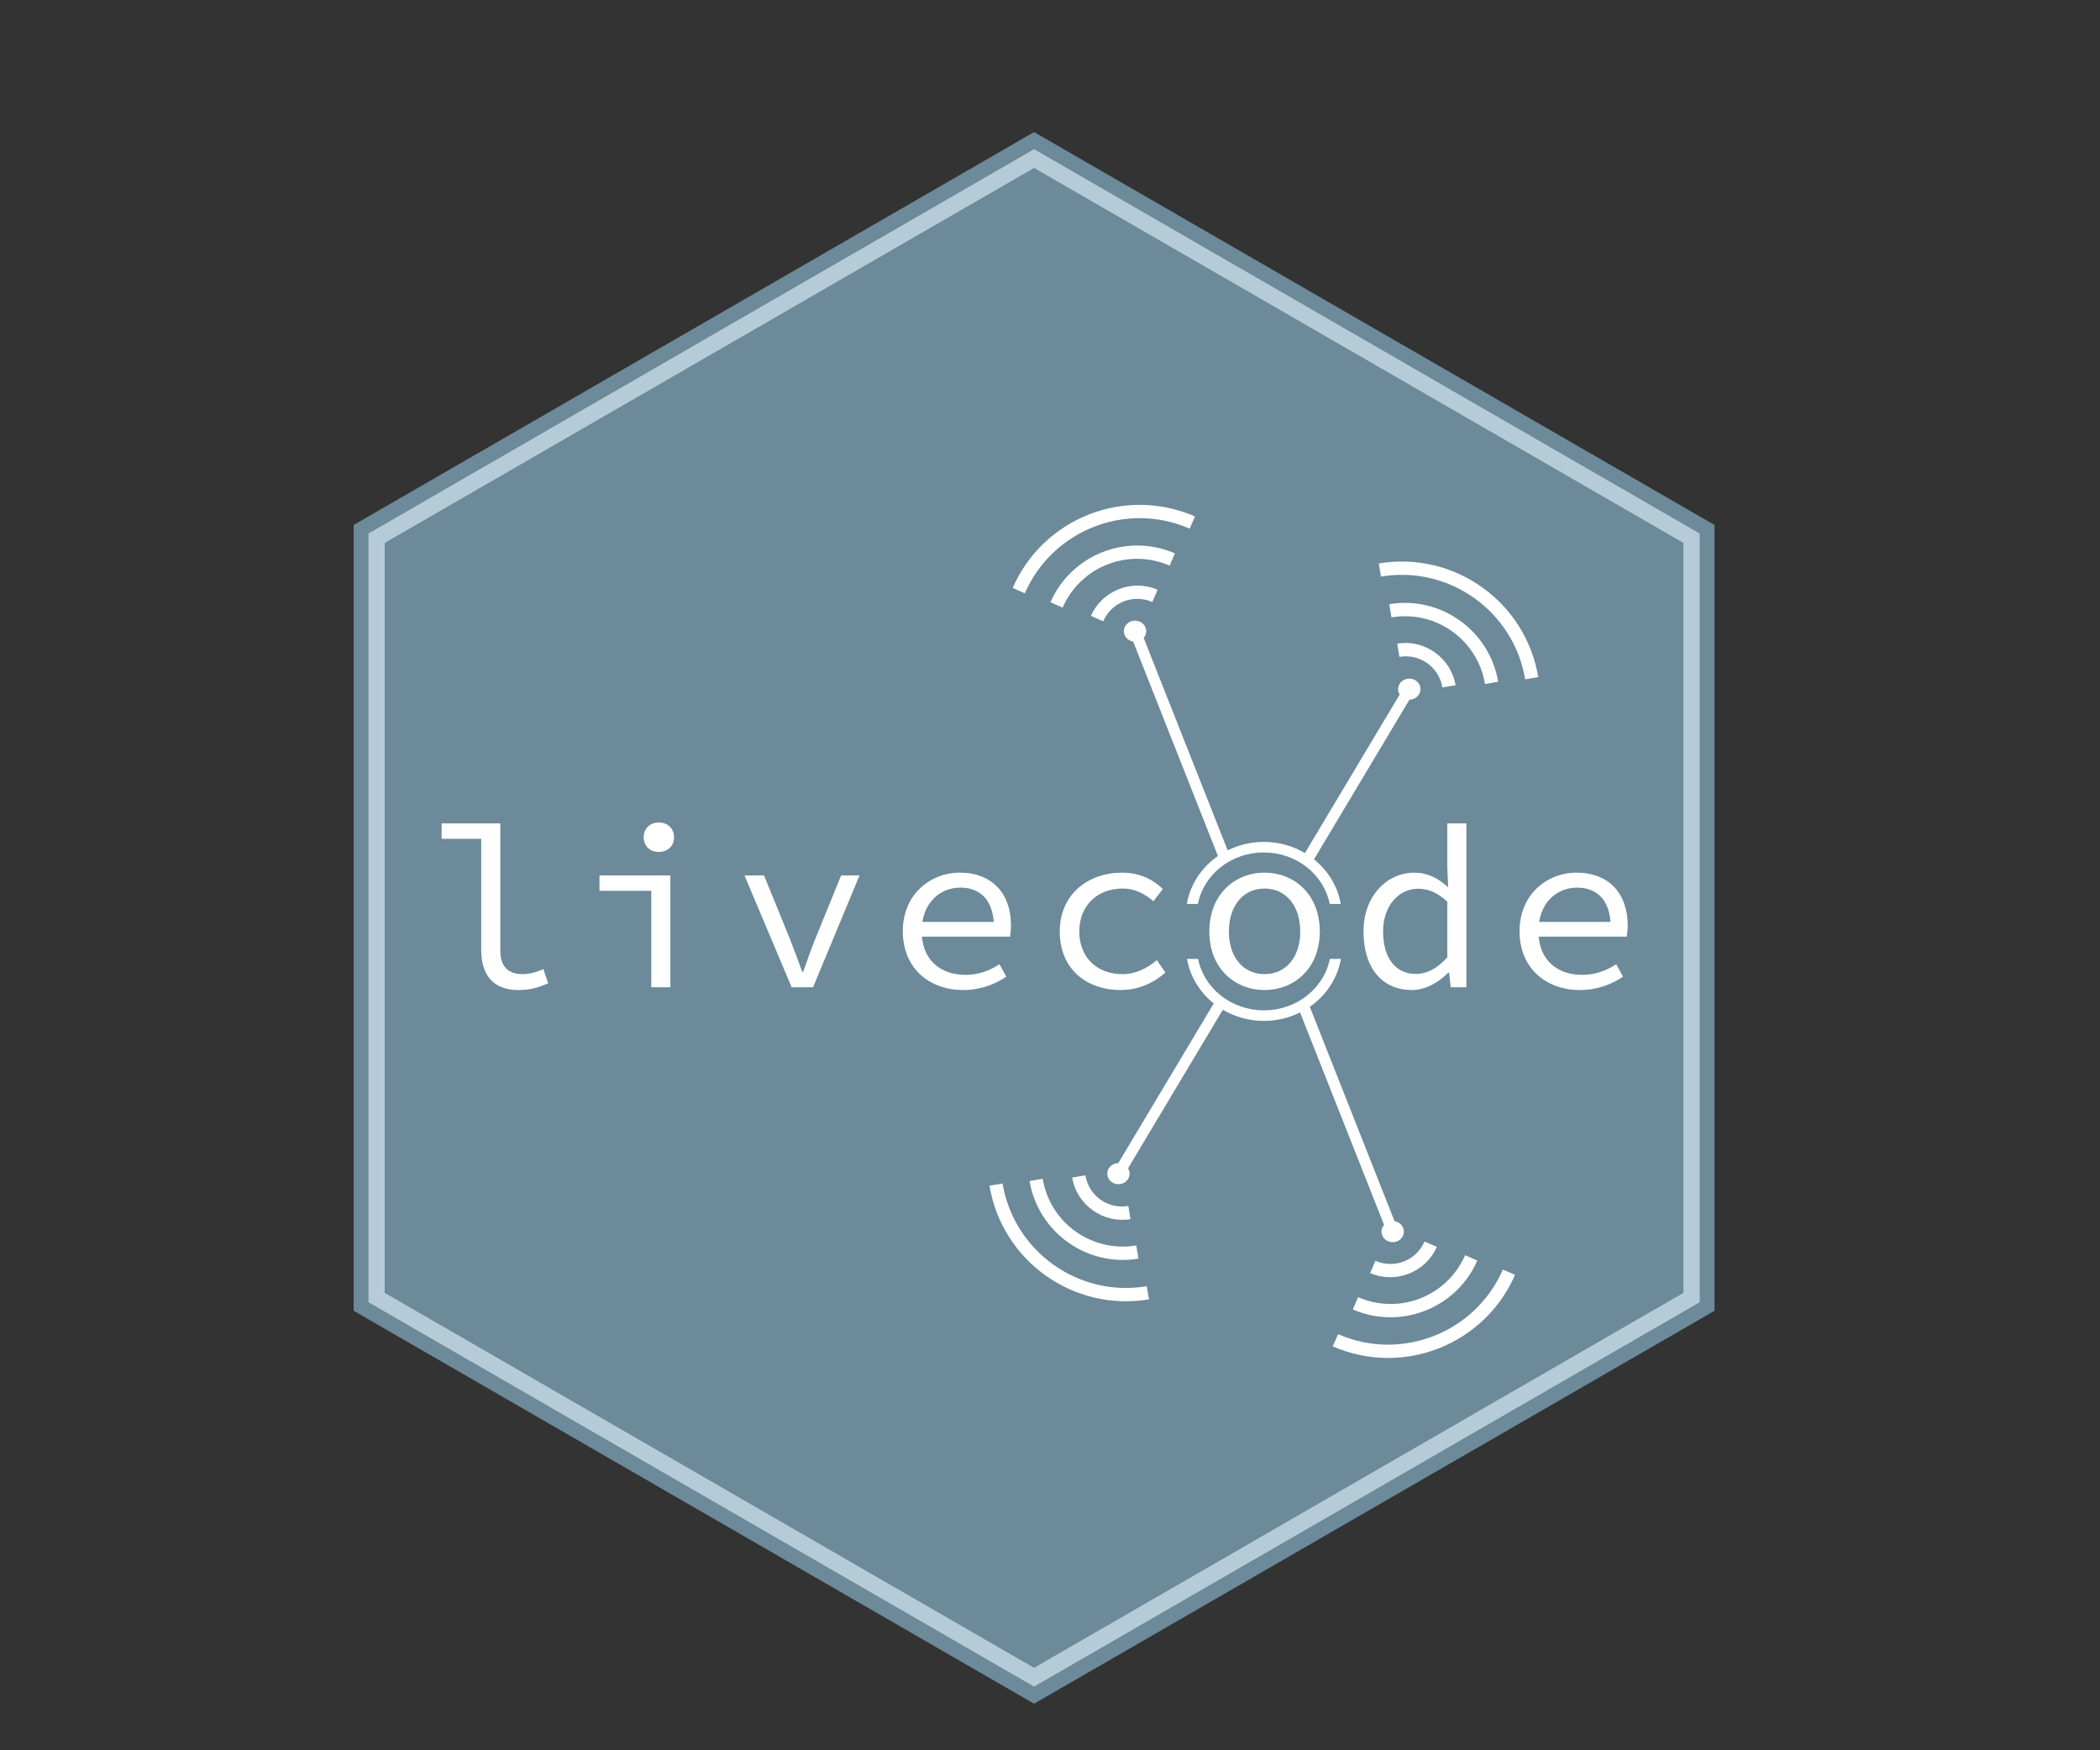 <?xml version="1.0" encoding="utf-8"?>
<!-- Generator: Adobe Illustrator 24.1.0, SVG Export Plug-In . SVG Version: 6.00 Build 0)  -->
<svg version="1.1" id="Calque_1" xmlns="http://www.w3.org/2000/svg" xmlns:xlink="http://www.w3.org/1999/xlink" x="0px" y="0px"
	 viewBox="0 0 1700.86 1417.32" style="enable-background:new 0 0 1700.86 1417.32;" xml:space="preserve">
<rect x="0" y="0" width="1700.86" height="1417.32" fill="#333333" stroke="none"/>
<style type="text/css">
	.st0{fill:#B6CBD8;stroke:#5A9ED6;stroke-miterlimit:10;}
	.st1{fill:none;stroke:#5A9ED6;stroke-width:14;stroke-miterlimit:10;}
	.st2{fill:#6C8A99;}
	.st3{fill:#FFFFFF;}
	.st4{fill:#B6CBD8;stroke:#6C8A99;stroke-width:12;stroke-miterlimit:10;}
	.st5{fill:#5A9ED6;}
	.st6{fill:#F6F6F6;}
</style>
<polygon class="st4" points="292.44,428.59 292.44,1058.02 837.54,1372.74 1382.64,1058.02 1382.64,428.59 837.54,113.88 "/>
<polygon class="st2" points="311.59,439.65 311.59,1046.96 837.54,1350.62 1363.49,1046.96 1363.49,439.65 837.54,135.99 "/>
<g>
	<g>
		<path class="st3" d="M389.75,769.11v-89.84h-32.06v-12.49h47.53v103.44c0,13.05,7.08,18.64,17.89,18.64
			c5.22,0,10.81-1.3,16.96-4.1l3.91,11.56c-8.39,3.54-14.35,5.41-24.23,5.41C400.37,801.73,389.75,790.55,389.75,769.11z"/>
		<path class="st3" d="M527.49,721.4h-41.94v-12.49h57.41v90.58h-15.47V721.4z M521.34,677.97c0-7.08,5.22-11.93,12.3-11.93
			c7.08,0,12.3,4.85,12.3,11.93c0,7.27-5.22,11.93-12.3,11.93C526.56,689.9,521.34,685.24,521.34,677.97z"/>
		<path class="st3" d="M602.97,708.91h15.84l20.88,51.26c3.54,9.13,6.9,18.08,10.06,26.84h0.75c3.17-8.76,6.15-17.71,9.88-26.84
			l20.88-51.26h14.91l-37.65,90.58h-17.33L602.97,708.91z"/>
		<path class="st3" d="M731.21,754.02c0-29.45,21.99-47.34,46.22-47.34c26.09,0,41.38,16.96,41.38,42.5c0,3.54-0.37,6.9-0.75,9.32
			h-76.6v-11.93h67.47l-3.91,4.29c0-21.43-10.62-32.06-27.21-32.06c-16.77,0-31.31,12.67-31.31,35.23
			c0,23.49,15.28,35.41,35.41,35.41c10.81,0,19.38-3.36,27.59-8.57l5.59,10.06c-8.95,5.96-20.5,10.81-35.04,10.81
			C752.83,801.73,731.21,784.21,731.21,754.02z"/>
		<path class="st3" d="M858.32,754.39c0-30.38,23.11-47.71,50.51-47.71c14.72,0,25.54,5.96,32.99,13.23l-7.64,9.88
			c-7.46-6.34-15.28-10.25-24.79-10.25c-20.88,0-35.23,13.98-35.23,34.85c0,20.69,14.17,34.48,34.85,34.48
			c11.18,0,20.5-5.03,27.96-11.37l6.9,10.06c-10.06,8.95-22.55,14.17-35.97,14.17C879.57,801.73,858.32,784.4,858.32,754.39z"/>
		<path class="st3" d="M979.47,754.39c0-30.38,20.88-47.71,44.73-47.71s44.73,17.33,44.73,47.71c0,30.01-20.88,47.34-44.73,47.34
			S979.47,784.4,979.47,754.39z M1053.1,754.39c0-20.88-11.56-34.85-28.89-34.85c-17.33,0-28.89,13.98-28.89,34.85
			c0,20.69,11.56,34.48,28.89,34.48C1041.54,788.87,1053.1,775.08,1053.1,754.39z"/>
		<path class="st3" d="M1104.35,754.39c0-29.45,19.57-47.71,41-47.71c10.81,0,19.2,4.29,27.21,11.56h0.37l-0.75-16.59v-34.85h15.47
			V799.5h-12.67l-1.3-11.93h-0.56c-7.46,7.64-18.27,14.17-29.64,14.17C1120.01,801.73,1104.35,784.58,1104.35,754.39z
			 M1172.2,775.27v-45.11c-8.2-7.64-15.84-10.44-23.67-10.44c-15.66,0-28.33,13.79-28.33,34.48c0,21.62,10.06,34.48,26.65,34.48
			C1155.8,788.68,1164.18,784.21,1172.2,775.27z"/>
		<path class="st3" d="M1230.72,754.02c0-29.45,21.99-47.34,46.22-47.34c26.09,0,41.38,16.96,41.38,42.5c0,3.54-0.37,6.9-0.75,9.32
			h-76.6v-11.93h67.47l-3.91,4.29c0-21.43-10.62-32.06-27.21-32.06c-16.77,0-31.31,12.67-31.31,35.23
			c0,23.49,15.28,35.41,35.41,35.41c10.81,0,19.38-3.36,27.58-8.57l5.59,10.06c-8.95,5.96-20.5,10.81-35.04,10.81
			C1252.34,801.73,1230.72,784.21,1230.72,754.02z"/>
	</g>
</g>
<g>
	<path class="st3" d="M882.04,416.6c-26.71,10.48-49.47,31.16-61.83,59.54l9.83,4.29c11.25-25.68,31.77-44.32,55.93-53.79
		c24.16-9.48,51.89-9.76,77.55,1.45l4.37-9.86C939.5,405.83,908.75,406.12,882.04,416.6z M893,447.1
		c-18.24,7.15-33.76,21.25-42.2,40.58l9.86,4.37c14.57-33.37,53.28-48.55,86.65-33.98l4.3-9.92
		C932.28,439.71,911.28,439.93,893,447.1z M906.21,477.09c-9.77,3.83-18.09,11.35-22.63,21.68l9.94,4.34
		c6.68-15.38,24.38-22.32,39.77-15.6l4.3-9.92C927.23,473.1,916.02,473.24,906.21,477.09z M917.48,506.97
		c-2.79,1.09-4.14,4.2-3.05,6.99c1.09,2.79,4.2,4.14,6.99,3.05s4.14-4.2,3.05-6.99C923.37,507.24,920.26,505.88,917.48,506.97z"/>
	<path class="st3" d="M1200.37,475.56c23.37,16.65,40.42,42.24,45.51,72.78l-10.58,1.78c-4.67-27.64-20.06-50.71-41.19-65.77
		c-21.14-15.06-47.96-22.06-75.58-17.43l-1.84-10.63C1147.24,451.16,1177,458.91,1200.37,475.56z M1182.33,502.49
		c15.96,11.37,27.59,28.81,31.08,49.61l-10.63,1.85c-6.03-35.9-39.9-60.03-75.8-54l-1.76-10.67
		C1146.02,485.78,1166.34,491.09,1182.33,502.49z M1162.23,528.37c8.54,6.09,14.79,15.4,16.69,26.53l-10.69,1.8
		c-2.75-16.55-18.23-27.57-34.8-24.79l-1.76-10.67C1142.81,519.39,1153.66,522.26,1162.23,528.37z M1144.05,554.62
		c2.44,1.74,3,5.09,1.26,7.52c-1.74,2.44-5.09,3-7.52,1.26c-2.44-1.74-3-5.09-1.26-7.52
		C1138.26,553.45,1141.61,552.89,1144.05,554.62z"/>
	<path class="st3" d="M1141.45,549.53c-5.01,0-9.07,3.82-9.07,8.53c0,1.53,0.44,3.03,1.28,4.34l-76.76,128.4
		c-9.66-5.7-21.06-9.02-33.32-9.02c-10.58,0-20.51,2.5-29.25,6.84l-68.04-172.06c1.34-1.53,2.08-3.45,2.08-5.43
		c0-4.71-4.06-8.53-9.07-8.53c-5.01,0-9.07,3.82-9.07,8.53c0,4.16,3.19,7.71,7.55,8.41l68.67,173.67
		c-13.18,9.1-22.48,22.92-25.2,38.8h8.94c4.73-23.74,26.74-41.69,53.38-41.69c26.64,0,48.65,17.95,53.38,41.69h8.94
		c-2.47-14.4-10.37-27.08-21.64-36.11l77.29-129.3c4.97-0.05,8.97-3.86,8.97-8.53C1150.52,553.35,1146.46,549.53,1141.45,549.53z"/>
</g>
<g>
	<path class="st3" d="M1165.26,1091.91c26.71-10.47,49.47-31.16,61.83-59.54l-9.83-4.29c-11.25,25.68-31.77,44.32-55.93,53.79
		c-24.16,9.48-51.89,9.76-77.55-1.45l-4.37,9.86C1107.8,1102.68,1138.55,1102.39,1165.26,1091.91z M1154.3,1061.41
		c18.24-7.15,33.76-21.25,42.2-40.58l-9.86-4.37c-14.57,33.37-53.28,48.55-86.65,33.98l-4.3,9.92
		C1115.02,1068.8,1136.02,1068.58,1154.3,1061.41z M1141.09,1031.42c9.77-3.83,18.09-11.35,22.63-21.68l-9.94-4.34
		c-6.68,15.38-24.38,22.32-39.77,15.6l-4.3,9.92C1120.07,1035.41,1131.28,1035.27,1141.09,1031.42z M1129.82,1001.54
		c2.79-1.09,4.14-4.2,3.05-6.99c-1.09-2.79-4.2-4.14-6.99-3.05c-2.79,1.09-4.14,4.2-3.05,6.99
		C1123.93,1001.27,1127.04,1002.63,1129.82,1001.54z"/>
	<path class="st3" d="M846.93,1032.95c-23.37-16.65-40.42-42.24-45.51-72.78l10.58-1.78c4.67,27.64,20.06,50.71,41.19,65.77
		c21.14,15.06,47.96,22.06,75.58,17.43l1.84,10.63C900.06,1057.35,870.3,1049.6,846.93,1032.95z M864.97,1006.02
		c-15.96-11.37-27.59-28.81-31.08-49.61l10.63-1.84c6.03,35.9,39.9,60.03,75.8,54l1.76,10.67
		C901.28,1022.73,880.96,1017.41,864.97,1006.02z M885.07,980.14c-8.54-6.09-14.79-15.4-16.69-26.53l10.69-1.8
		c2.75,16.55,18.23,27.57,34.8,24.79l1.76,10.67C904.49,989.11,893.64,986.25,885.07,980.14z M903.25,953.88
		c-2.44-1.74-3-5.09-1.26-7.52c1.74-2.44,5.09-3,7.52-1.26c2.44,1.74,3,5.09,1.26,7.52C909.04,955.06,905.69,955.62,903.25,953.88z"
		/>
	<path class="st3" d="M905.85,958.97c5.01,0,9.07-3.82,9.07-8.53c0-1.53-0.44-3.03-1.28-4.34l76.76-128.4
		c9.66,5.7,21.06,9.02,33.32,9.02c10.58,0,20.51-2.5,29.25-6.84l68.04,172.06c-1.34,1.53-2.08,3.45-2.08,5.43
		c0,4.71,4.06,8.53,9.07,8.53s9.07-3.82,9.07-8.53c0-4.16-3.19-7.71-7.55-8.41l-68.67-173.67c13.18-9.1,22.48-22.92,25.2-38.8h-8.94
		c-4.73,23.74-26.74,41.69-53.38,41.69s-48.65-17.95-53.38-41.69h-8.94c2.47,14.4,10.37,27.08,21.64,36.11l-77.29,129.3
		c-4.97,0.05-8.97,3.86-8.97,8.53C896.79,955.15,900.85,958.97,905.85,958.97z"/>
</g>
</svg>
